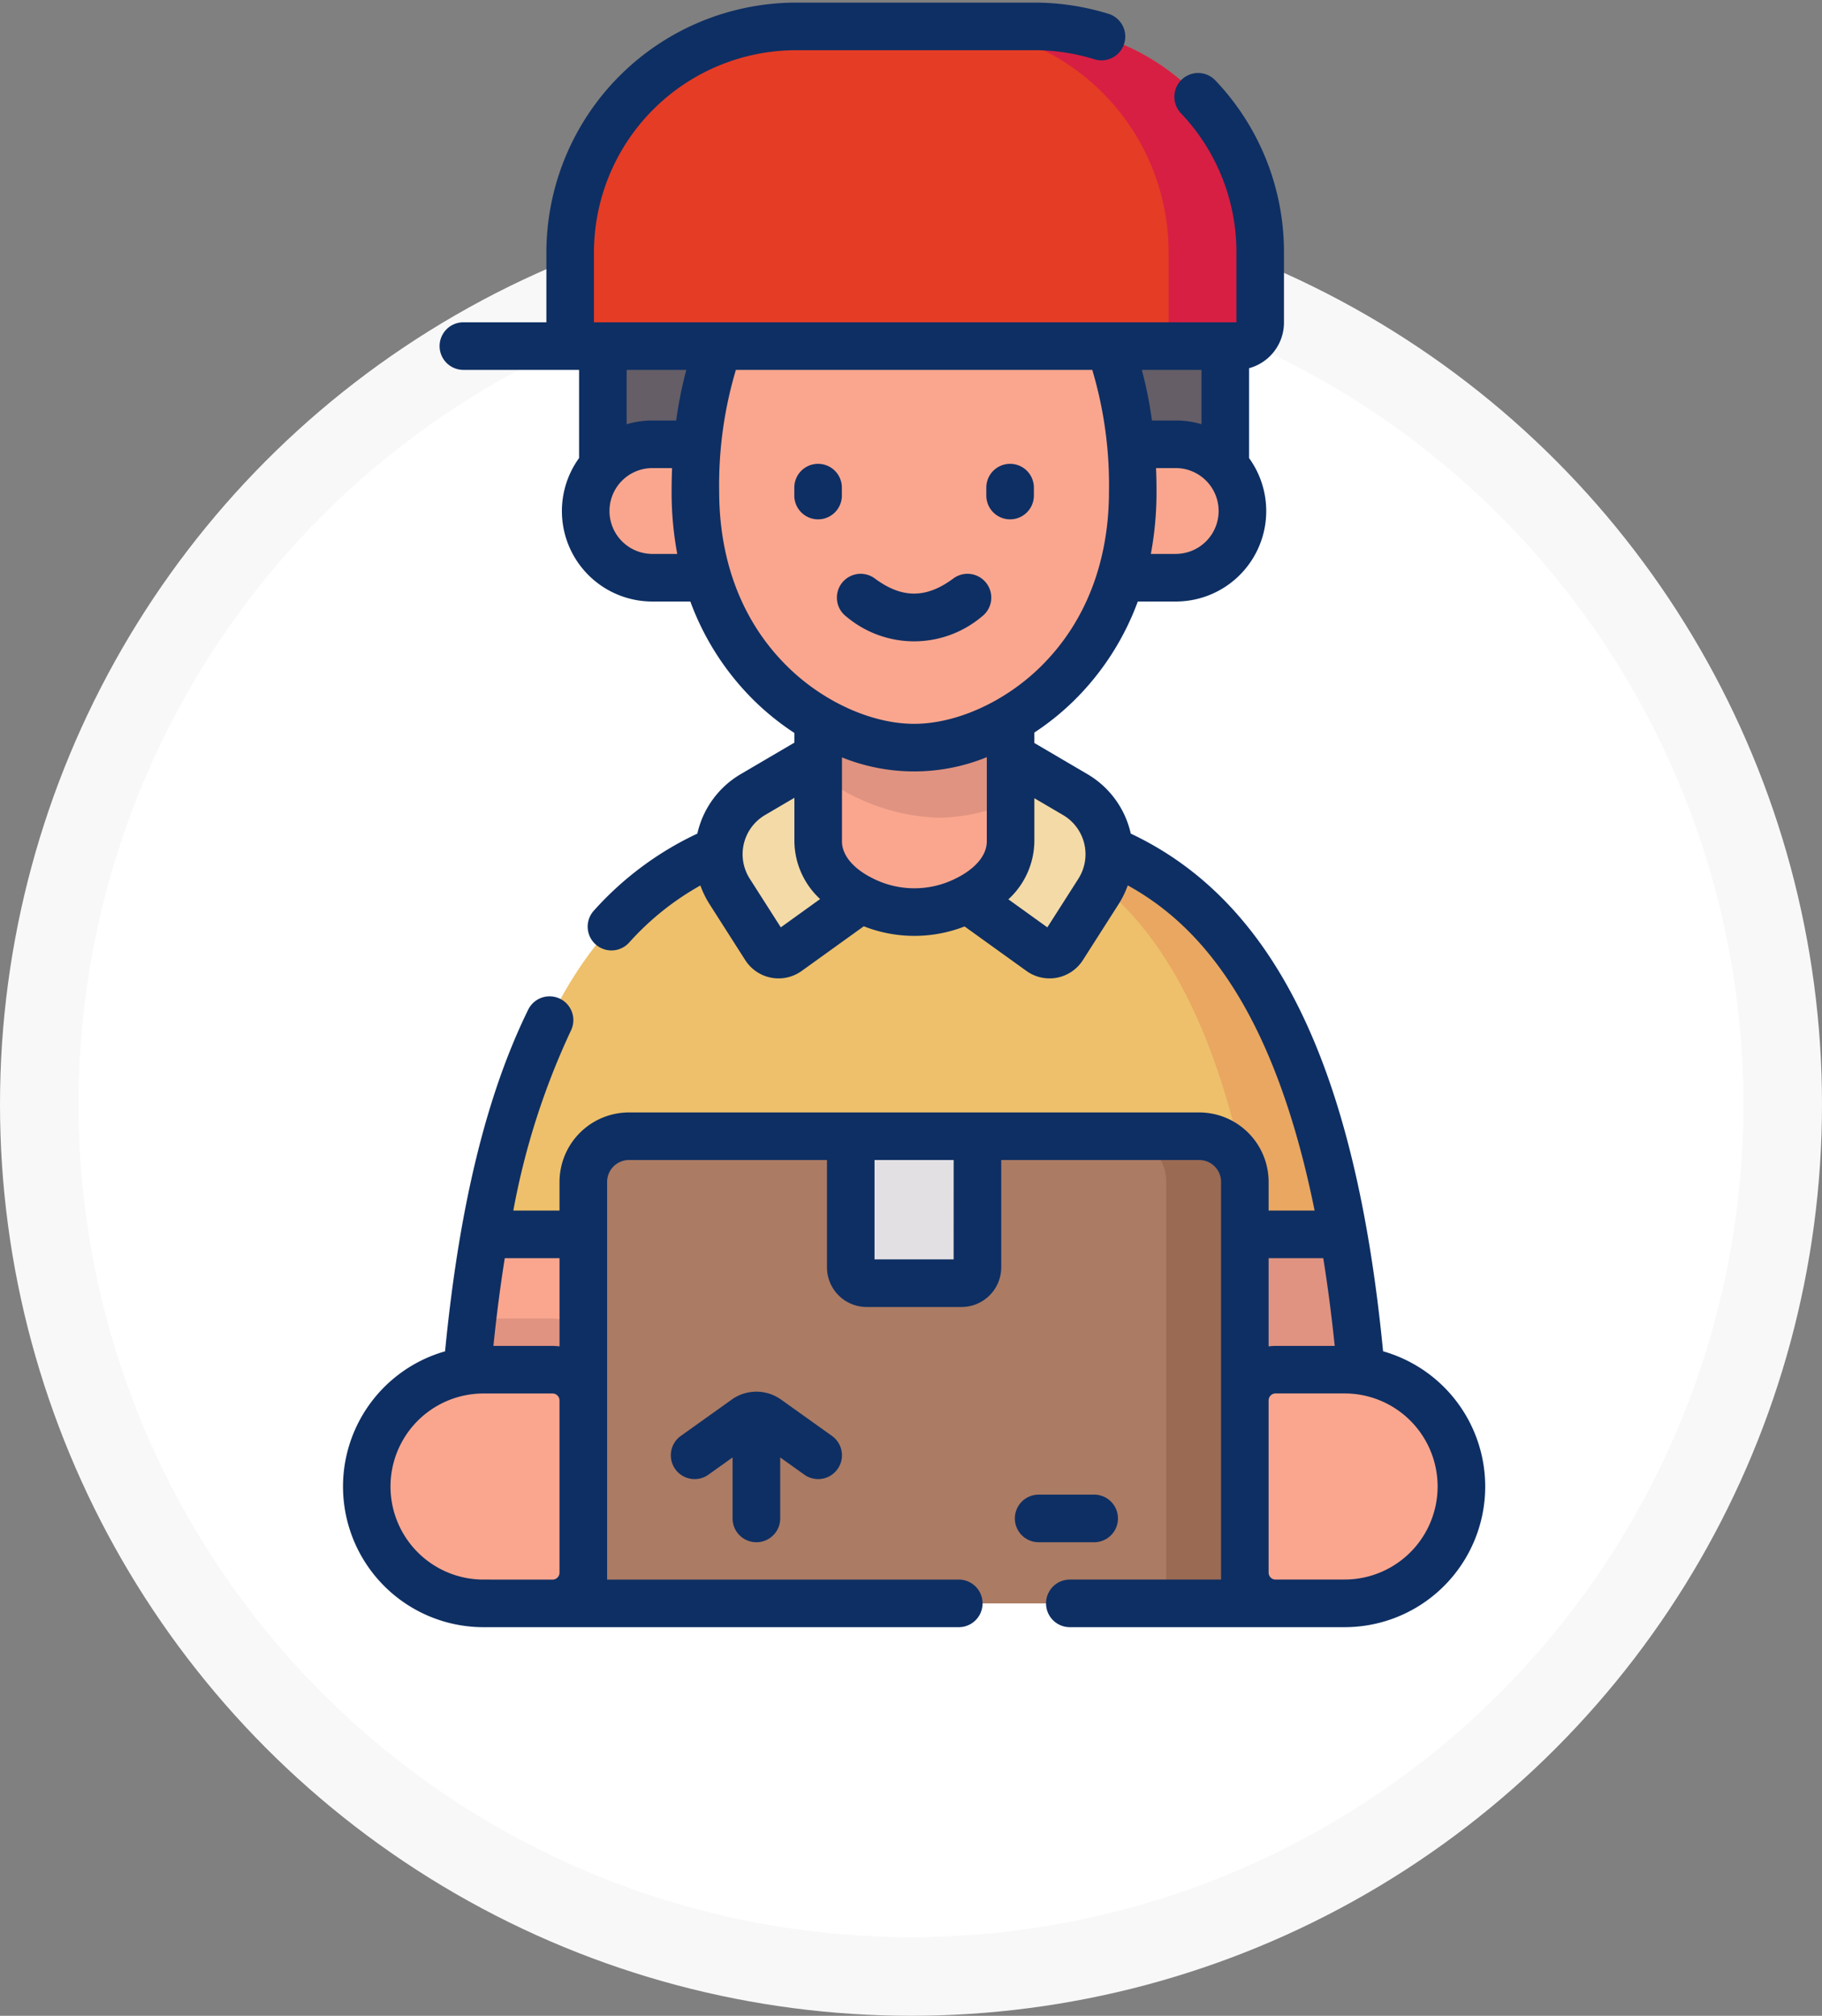 <svg xmlns="http://www.w3.org/2000/svg" xmlns:xlink="http://www.w3.org/1999/xlink" width="255" height="282" viewBox="0 0 255 282"><rect x="0" y="0" width="255" height="282" fill="#808080" stroke="none"/><defs><clipPath id="a"><rect width="255" height="282" transform="translate(1007 2046)" fill="#fff" stroke="#707070" stroke-width="1"/></clipPath></defs><g transform="translate(-1007 -2046)" clip-path="url(#a)"><g transform="translate(1007 2073)" fill="#fff" stroke="rgba(112,112,112,0.05)" stroke-width="11"><circle cx="127.5" cy="127.5" r="127.5" stroke="none"/><circle cx="127.5" cy="127.5" r="122" fill="none"/></g><g transform="translate(979.07 2046.366)"><path d="M157.883,85.444h87.1v34.5h-87.1Z" transform="translate(-45.575 -47.517)" fill="#655e67"/><path d="M176.038,256.9c34.65,0,62.853,12.6,63.824,104.921a4.781,4.781,0,0,1-4.609,4.983H116.822a4.781,4.781,0,0,1-4.609-4.983C113.185,269.5,141.388,256.9,176.038,256.9Z" transform="translate(-20.178 -142.867)" fill="#eec06b"/><path d="M251.87,256.9q-1.659,0-3.3.041c29.871.845,53.733,15.5,54.582,104.88.026,2.741-1.84,4.983-4.156,4.983h12.086a4.781,4.781,0,0,0,4.609-4.983C314.722,269.5,286.519,256.9,251.87,256.9Z" transform="translate(-96.01 -142.867)" fill="#e9a761"/><path d="M112.214,434.842a4.781,4.781,0,0,0,4.609,4.983H235.253a4.781,4.781,0,0,0,4.609-4.983c-.2-18.6-1.5-33.961-3.734-46.638H115.948c-2.236,12.677-3.538,28.039-3.734,46.638Z" transform="translate(-20.178 -215.887)" fill="#faa68e"/><g transform="translate(92.073 172.318)"><path d="M125.494,414.729h-9.665c-.524,0-1.041.027-1.553.075-1.106,9.447-1.783,20.136-1.979,32.228a16.415,16.415,0,0,0,3.532.387h9.665a4.3,4.3,0,0,0,4.3-4.3v-24.1a4.3,4.3,0,0,0-4.3-4.3Z" transform="translate(-112.297 -402.955)" fill="#e09380"/><path d="M375.137,388.211V388.2H362.962c2.017,12.677,3.191,28.038,3.367,46.638.026,2.741-1.84,4.983-4.156,4.983H374.26a4.394,4.394,0,0,0,2.791-1.013,5.033,5.033,0,0,0,1.818-3.971C378.71,419.678,377.78,403.2,375.137,388.211Z" transform="translate(-251.258 -388.204)" fill="#e09380"/><path d="M377.786,447.033c-.2-12.092-.873-22.781-1.979-32.228-.511-.048-1.029-.075-1.553-.075h-9.665a4.3,4.3,0,0,0-4.3,4.3v24.1a4.3,4.3,0,0,0,4.3,4.3h9.665A16.449,16.449,0,0,0,377.786,447.033Z" transform="translate(-250.211 -402.956)" fill="#e09380"/></g><path d="M244.3,241.13l-11.49-6.735h-22.1l-11.49,6.735a9.689,9.689,0,0,0-3.268,13.571l4.985,7.813a2.2,2.2,0,0,0,3.143.6l14.8-10.639h5.75l14.8,10.639a2.2,2.2,0,0,0,3.143-.6l4.985-7.813A9.689,9.689,0,0,0,244.3,241.13Z" transform="translate(-65.902 -130.35)" fill="#f4daa7"/><path d="M225.767,192.73v31.8c0,6,7.464,9.884,13.464,9.884s13.464-3.884,13.464-9.884v-31.8Z" transform="translate(-83.327 -107.18)" fill="#faa68e"/><path d="M225.767,215.032a28.815,28.815,0,0,0,16.87,6.183,25.977,25.977,0,0,0,10.059-2.206V192.73H225.767s0,12.186,0,22.3Z" transform="translate(-83.327 -107.18)" fill="#e09380"/><path d="M235.048,139.205H161.794a9.332,9.332,0,0,0,0,18.664h73.253a9.332,9.332,0,0,0,0-18.664Z" transform="translate(-42.561 -77.414)" fill="#faa68e"/><g transform="translate(125.256 28.961)"><path d="M217.657,65.244c-16.9,0-30.6,11.989-30.6,39.421,0,23.948,17.982,35.843,30.6,35.843s30.6-11.9,30.6-35.843c0-27.432-13.7-39.421-30.6-39.421Z" transform="translate(-187.053 -65.244)" fill="#faa68e"/></g><path d="M179.184,7.5h33.341a31.617,31.617,0,0,1,31.617,31.617v9.823a3.283,3.283,0,0,1-3.283,3.283H147.567V39.117A31.617,31.617,0,0,1,179.184,7.5Z" transform="translate(-39.839 -4.171)" fill="#e53c26"/><path d="M277.846,7.5H265.028a31.617,31.617,0,0,1,31.617,31.617V48.94a3.283,3.283,0,0,1-3.283,3.283H306.18a3.283,3.283,0,0,0,3.283-3.283V39.117A31.616,31.616,0,0,0,277.846,7.5Z" transform="translate(-105.16 -4.171)" fill="#d71f43"/><path d="M99.776,430.854h9.665a4.3,4.3,0,0,1,4.3,4.3v24.1a4.3,4.3,0,0,1-4.3,4.3H99.776a16.345,16.345,0,0,1,0-32.691Z" transform="translate(-4.171 -239.605)" fill="#faa68e"/><path d="M374.253,430.854h-9.665a4.3,4.3,0,0,0-4.3,4.3v24.1a4.3,4.3,0,0,0,4.3,4.3h9.665a16.345,16.345,0,0,0,0-32.691Z" transform="translate(-158.138 -239.605)" fill="#faa68e"/><path d="M158.1,357.271h79.806a6.39,6.39,0,0,1,6.39,6.39v58.962H151.709V363.661A6.39,6.39,0,0,1,158.1,357.271Z" transform="translate(-42.142 -198.684)" fill="#ab7b64"/><path d="M332.116,357.271h-11a6.39,6.39,0,0,1,6.39,6.39v58.962h11V363.661A6.39,6.39,0,0,0,332.116,357.271Z" transform="translate(-136.353 -198.684)" fill="#9a6a53"/><path d="M251.539,377.832H238.248a2.22,2.22,0,0,1-2.219-2.219V357.271h17.73v18.341A2.219,2.219,0,0,1,251.539,377.832Z" transform="translate(-89.034 -198.684)" fill="#e3e0e4"/><g transform="translate(75.93 0)"><path d="M282.1,153.124a3.329,3.329,0,0,0,3.329-3.329v-1.11a3.329,3.329,0,1,0-6.658,0v1.11A3.329,3.329,0,0,0,282.1,153.124Z" transform="translate(-188.731 -80.835)" fill="#0e2f63"/><path d="M224.893,148.685a3.329,3.329,0,1,0-6.658,0v1.11a3.329,3.329,0,0,0,6.658,0Z" transform="translate(-155.068 -80.835)" fill="#0e2f63"/><path d="M251.923,186.023a3.329,3.329,0,1,0-3.966-5.348c-3.8,2.817-7.186,2.817-10.984,0a3.329,3.329,0,1,0-3.966,5.348,14.718,14.718,0,0,0,18.917,0Z" transform="translate(-162.534 -100.112)" fill="#0e2f63"/><path d="M221.5,188.675c-3.872-39.78-15.14-62.9-35.314-72.424-.012-.054-.022-.108-.035-.162a12.91,12.91,0,0,0-6.072-8.181l-7.384-4.331v-1.461a36.643,36.643,0,0,0,5.534-4.459,37.692,37.692,0,0,0,8.942-13.874h5.312a12.651,12.651,0,0,0,10.258-20.072V51.144a6.618,6.618,0,0,0,4.889-6.376V34.946a34.8,34.8,0,0,0-9.6-24.061,3.329,3.329,0,0,0-4.828,4.586,28.165,28.165,0,0,1,7.772,19.475v9.776H111.058V34.946A28.32,28.32,0,0,1,139.345,6.658h33.341A28.309,28.309,0,0,1,181.1,7.929a3.329,3.329,0,1,0,1.978-6.358A34.946,34.946,0,0,0,172.686,0H139.345A34.985,34.985,0,0,0,104.4,34.946v9.776H92.783a3.329,3.329,0,1,0,0,6.658h16.194V63.711a12.651,12.651,0,0,0,10.258,20.072h5.312a37.692,37.692,0,0,0,8.942,13.874,36.652,36.652,0,0,0,5.622,4.517v1.351l-7.471,4.383a12.911,12.911,0,0,0-6.074,8.182c-.013.054-.022.107-.035.161a45.093,45.093,0,0,0-14.494,10.785,3.329,3.329,0,1,0,4.94,4.464,38.72,38.72,0,0,1,9.978-7.992,13.163,13.163,0,0,0,1.29,2.633l4.988,7.811a5.534,5.534,0,0,0,7.894,1.516l8.693-6.251a19.364,19.364,0,0,0,14.109.023l8.669,6.233a5.534,5.534,0,0,0,7.886-1.519l4.99-7.814a13.163,13.163,0,0,0,1.293-2.643c9.37,5.163,20.229,16.214,26.15,45.491h-6.435v-4.01a9.73,9.73,0,0,0-9.719-9.719H115.957a9.73,9.73,0,0,0-9.719,9.719v4.01H99.772a103.23,103.23,0,0,1,8.061-25.175,3.329,3.329,0,1,0-5.977-2.934c-5.86,11.937-9.672,27.593-11.637,47.8A19.672,19.672,0,0,0,95.6,227.27h66.517a3.329,3.329,0,1,0,0-6.658H112.9V164.977a3.065,3.065,0,0,1,3.061-3.061h27.709v15.012a5.555,5.555,0,0,0,5.549,5.549h13.29a5.555,5.555,0,0,0,5.549-5.549V161.916h27.709a3.065,3.065,0,0,1,3.061,3.061V220.61H177.658a3.329,3.329,0,0,0,0,6.658h38.459a19.672,19.672,0,0,0,5.385-38.594ZM192.485,58.459h-3.334a56.208,56.208,0,0,0-1.416-7.08h8.35v7.6A12.623,12.623,0,0,0,192.485,58.459Zm0,18.665H189a47.183,47.183,0,0,0,.791-8.745q0-1.659-.067-3.263h2.756a6,6,0,1,1,0,12.007ZM122.629,51.38h1.356a56.225,56.225,0,0,0-1.416,7.08h-3.334a12.623,12.623,0,0,0-3.6.524v-7.6Zm-3.394,25.745a6,6,0,1,1,0-12.007h2.756q-.065,1.605-.067,3.263a47.22,47.22,0,0,0,.791,8.745Zm9.348-8.745a56.319,56.319,0,0,1,2.338-17H180.8a56.319,56.319,0,0,1,2.338,17c0,9.214-2.9,17.967-9.573,24.528-5.015,4.926-11.8,7.987-17.7,7.987s-12.69-3.061-17.7-7.987C131.479,86.347,128.584,77.594,128.584,68.38Zm8.624,60.987-4.347-6.808a6.362,6.362,0,0,1,2.149-8.908l4.1-2.408v6.1a11.168,11.168,0,0,0,3.6,8.065Zm12.723-6.933-.082-.042c-2.337-1.2-4.078-3.013-4.078-5.047V105.591a26.949,26.949,0,0,0,20.268-.032v11.786c0,2.048-1.762,3.87-4.122,5.07l-.077.038a12.891,12.891,0,0,1-11.909-.019Zm28.931.124-4.349,6.81-5.454-3.921a11.181,11.181,0,0,0,3.637-8.1V111.3l4.016,2.356a6.361,6.361,0,0,1,2.149,8.9Zm-72.623,53.087v12.344a7.656,7.656,0,0,0-.969-.068H96.985q.665-6.473,1.592-12.275h7.661ZM96.646,220.61H95.6a13.016,13.016,0,1,1,0-26.032h9.665a.97.97,0,0,1,.969.969v24.1a.97.97,0,0,1-.969.969H96.646Zm64.75-44.792H150.325v-13.9H161.4Zm51.73-.174q.924,5.717,1.606,12.275h-8.281a7.665,7.665,0,0,0-.969.068V175.645Zm2.99,44.965h-9.665a.97.97,0,0,1-.969-.969v-24.1a.97.97,0,0,1,.969-.969h9.665a13.016,13.016,0,0,1,0,26.032Z" transform="translate(-75.93 0)" fill="#0e2f63"/><path d="M191.292,458.836a3.329,3.329,0,0,0,3.329-3.329v-8.535L198,449.384a3.329,3.329,0,1,0,3.867-5.42l-7.14-5.094a5.907,5.907,0,0,0-3.258-1.092c-.06,0-.12-.009-.181-.009s-.13.006-.2.01a5.908,5.908,0,0,0-3.24,1.092l-7.14,5.094a3.329,3.329,0,1,0,3.867,5.42l3.379-2.411v8.533A3.329,3.329,0,0,0,191.292,458.836Z" transform="translate(-133.427 -243.45)" fill="#0e2f63"/><path d="M302.2,473.559a3.329,3.329,0,0,0-3.329-3.329H291.1a3.329,3.329,0,1,0,0,6.658h7.775A3.329,3.329,0,0,0,302.2,473.559Z" transform="translate(-193.735 -261.502)" fill="#0e2f63"/></g></g></g></svg>